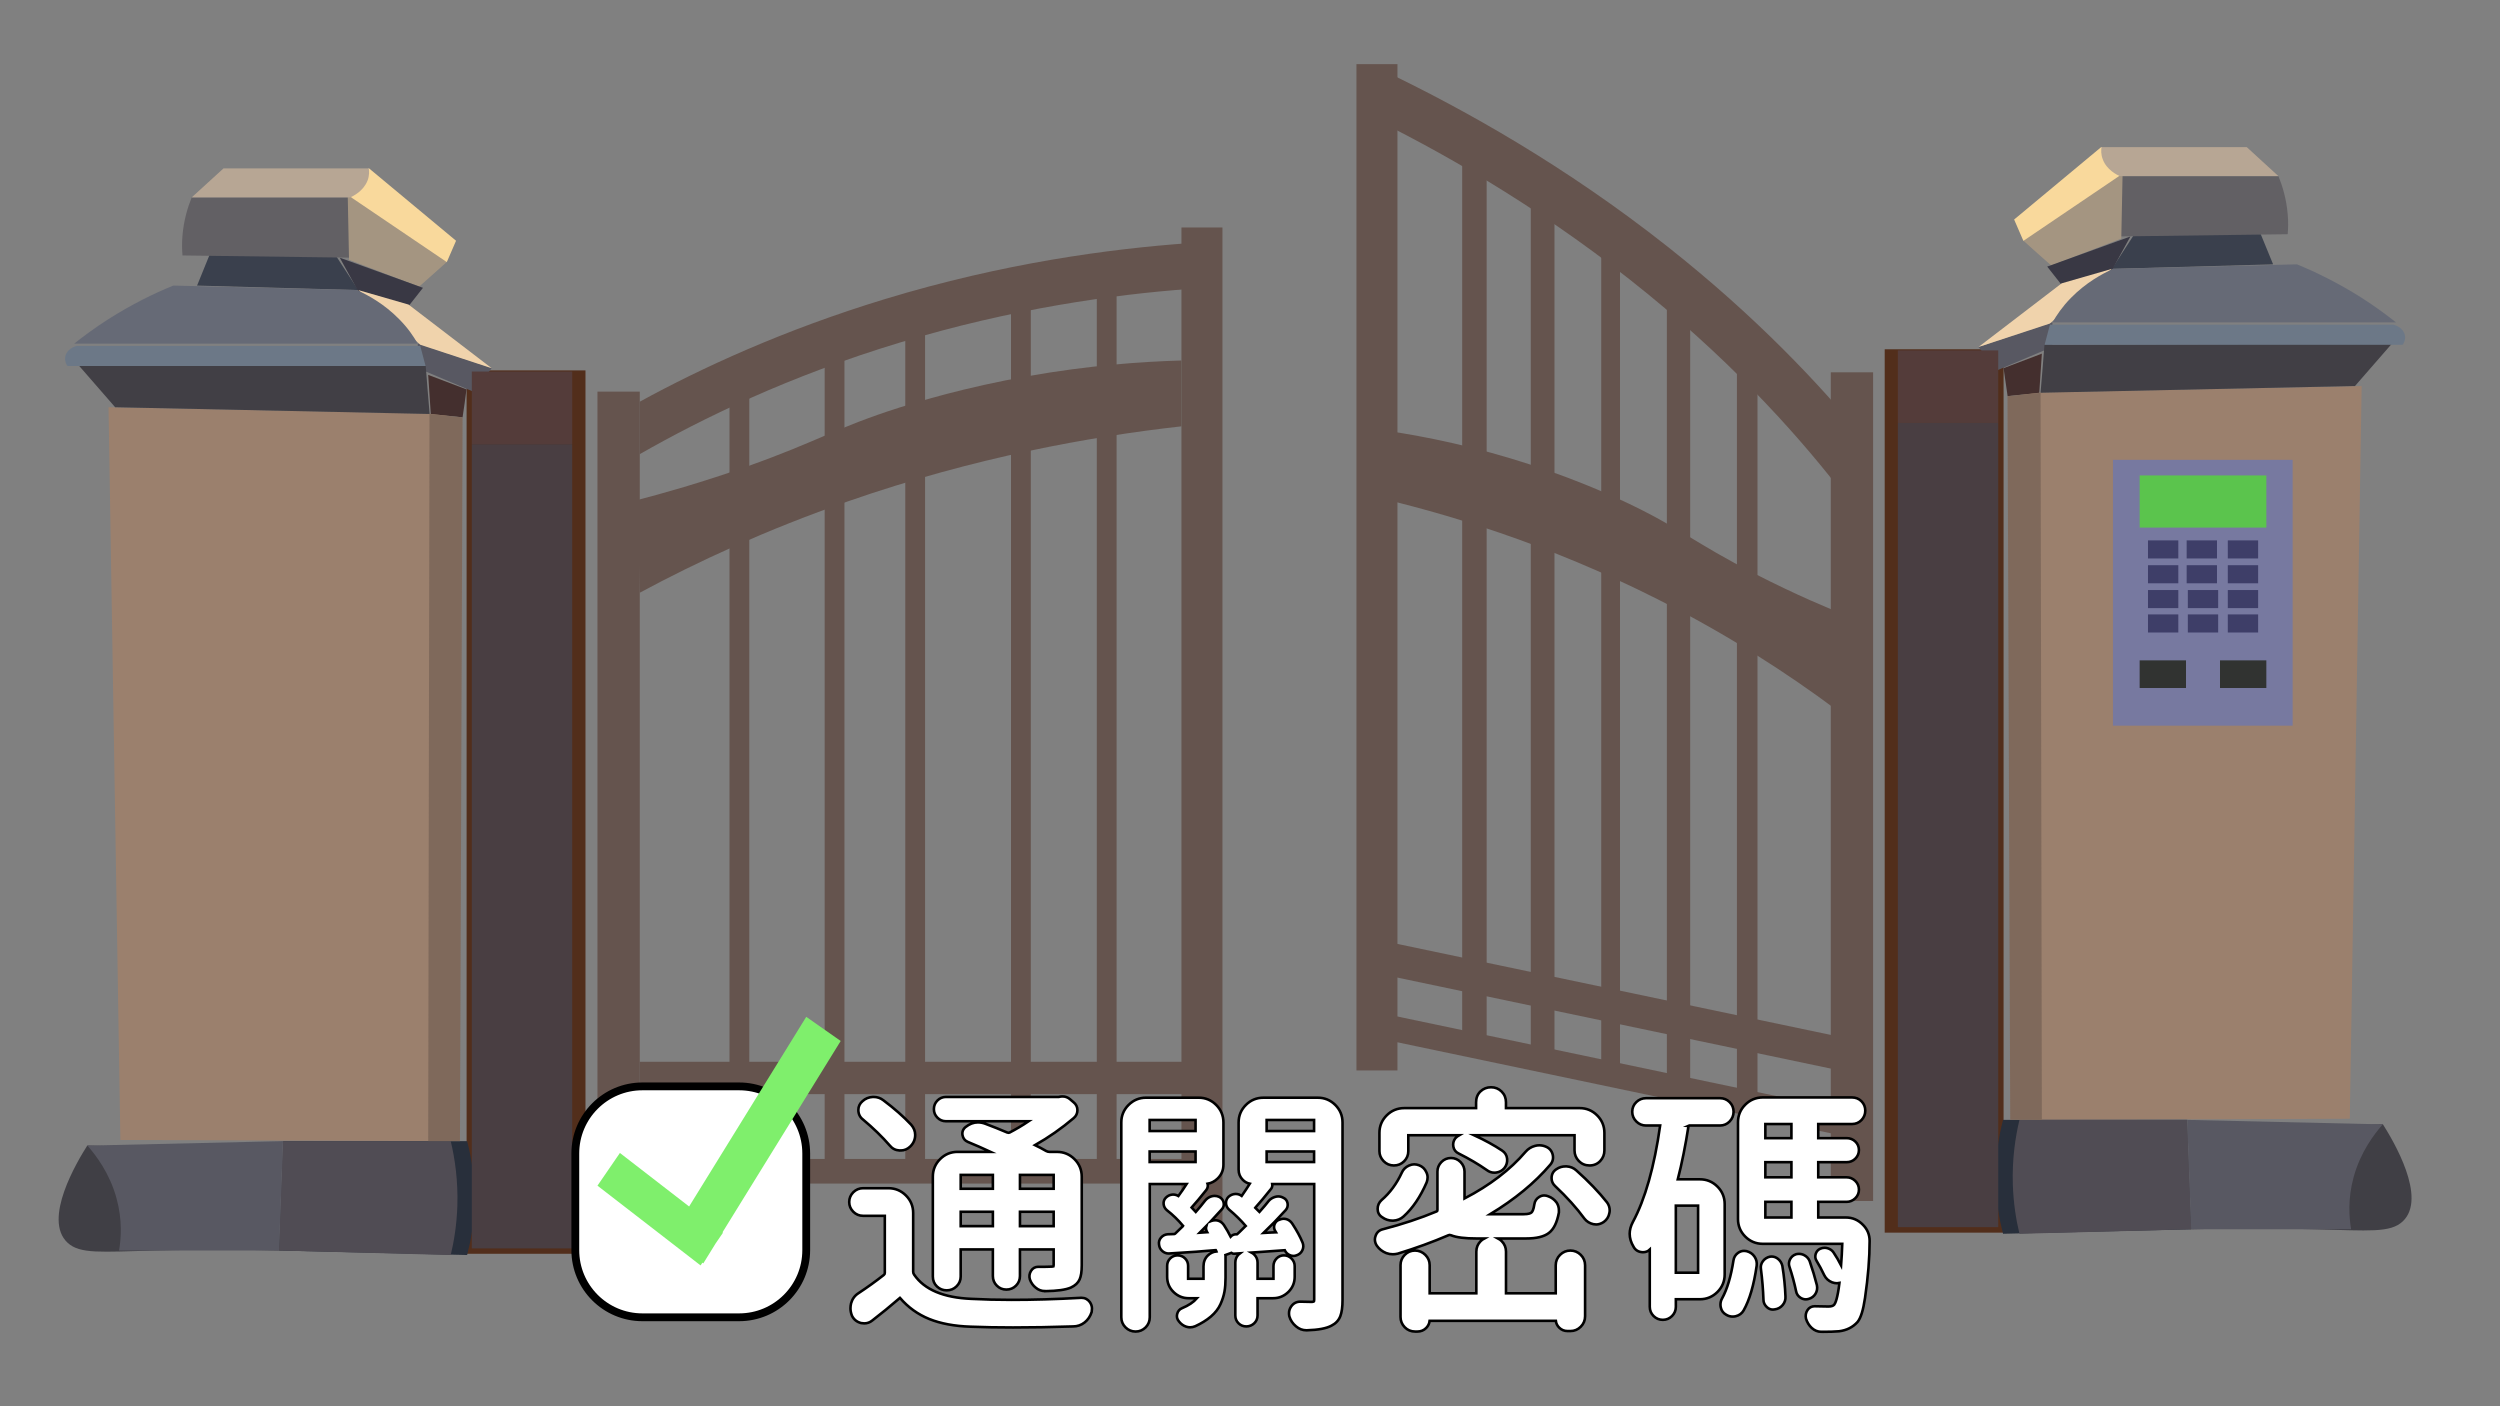 <?xml version="1.0" encoding="utf-8"?>
<!-- Generator: Adobe Illustrator 23.0.5, SVG Export Plug-In . SVG Version: 6.00 Build 0)  -->
<svg version="1.1" id="圖層_1" xmlns="http://www.w3.org/2000/svg" xmlns:xlink="http://www.w3.org/1999/xlink" x="0px" y="0px"
	 viewBox="0 0 1920 1080" style="enable-background:new 0 0 1920 1080;" xml:space="preserve">
<rect x="0" y="0" width="1920" height="1080" fill="#808080" stroke="none"/>
<style type="text/css">
	.st0{fill:#403F45;}
	.st1{fill:#522E1B;}
	.st2{fill:#585862;}
	.st3{fill:#9B806D;}
	.st4{fill:#282F3B;}
	.st5{fill:#504C54;}
	.st6{fill:#413F45;}
	.st7{fill:#442F2E;}
	.st8{fill:#6C7887;}
	.st9{fill:#3A404D;}
	.st10{fill:#626064;}
	.st11{fill:#A49581;}
	.st12{fill:#F9D99C;}
	.st13{fill:#B7A694;}
	.st14{fill:#393844;}
	.st15{fill:#F0D3AC;}
	.st16{fill:#666A76;}
	.st17{fill:#7F695B;}
	.st18{fill:#543C3A;}
	.st19{fill:#493E42;}
	.st20{fill:#65544E;}
	.st21{fill:#7779A0;}
	.st22{fill:#3E3E68;}
	.st23{fill:#5BC44D;}
	.st24{fill:#313331;}
	.st25{fill:#FFFFFF;}
	.st26{fill:none;stroke:#000000;stroke-width:2;stroke-miterlimit:10;}
	.st27{fill:#FFFFFF;stroke:#000000;stroke-width:6;stroke-miterlimit:10;}
	.st28{fill:#7FEF6C;}
</style>
<g>
	<g>
		<path class="st0" d="M214.25,960.41c-22.2-0.6-55.1-1.04-95.4,0c-41.3,1.04-57.5,2.85-67-6.04c-19.2-17.95,7.4-62.3,15.2-74.63
			c49.1,1.47,98.1,2.85,147.1,4.31v76.36H214.25z"/>
		<rect x="358.35" y="284.46" class="st1" width="91.3" height="678.44"/>
		<path class="st2" d="M363.45,300.77c-14.2-6.04-28.4-11.99-42.6-18.03v-18.9c18.9,6.3,37.9,12.6,56.8,18.9
			C372.85,288.78,368.15,294.82,363.45,300.77z"/>
		<path class="st3" d="M336.05,876.37c-81.2-0.26-162.4-0.6-243.6-0.86c-3-187.58-6.1-375.16-9.1-562.74
			c86.6,1.73,173.2,3.45,259.8,5.18C340.75,504.14,338.45,690.25,336.05,876.37z"/>
		<path class="st4" d="M358.75,963.86c-48.2-1.12-96.4-2.33-144.5-3.45c1.1-28.04,2.2-56.08,3.3-84.04h141.2
			c3.5,13.29,6.3,30.2,5.6,49.79C363.85,940.47,361.55,953.16,358.75,963.86z"/>
		<path class="st5" d="M346.15,963.86c-44-1.12-88-2.33-131.9-3.45c1-28.04,2-56.08,3-84.04h128.9c3.2,13.29,5.7,30.2,5.1,49.79
			C350.75,940.47,348.75,953.16,346.15,963.86z"/>
		<path class="st6" d="M329.95,317.94c-80.5-1.73-161-3.45-241.5-5.18c-9.5-10.87-18.9-21.74-28.4-32.61
			c89,0.26,177.9,0.6,266.9,0.86C327.85,293.35,328.95,305.69,329.95,317.94z"/>
		<path class="st7" d="M355.25,320.53c-8.1-0.86-16.2-1.73-24.4-2.59c-0.7-10.01-1.4-20.02-2-30.03c9.8,3.71,19.6,7.42,29.4,11.13
			C357.35,306.21,356.35,313.37,355.25,320.53z"/>
		<path class="st8" d="M326.85,281.1c-91.7,0-183.3,0-275,0c-0.3-0.43-3.4-4.66-1-9.4c2.2-4.57,7.5-5.87,8.1-6.04
			c87.9,0,175.9,0,263.8,0C324.15,270.83,325.55,275.92,326.85,281.1z"/>
		<path class="st9" d="M275.15,222.77c-41.3-1.12-82.5-2.24-123.8-3.45c3.4-8.28,6.8-16.57,10.1-24.85c32.1,0.6,64.3,1.12,96.4,1.73
			C263.65,205,269.35,213.88,275.15,222.77z"/>
		<path class="st10" d="M271.05,197.92c-43.6-0.6-87.3-1.12-130.9-1.73c-0.4-4.66-0.5-9.84,0-15.44c1-11.65,4-21.57,7.1-29.16
			c40.6,0,81.2,0,121.8,0C269.75,167.03,270.35,182.48,271.05,197.92z"/>
		<path class="st11" d="M321.85,220.18c-17.9-6.82-35.9-13.72-53.8-20.62c-0.3-16.57-0.7-33.13-1-49.79
			c24.7,14.58,49.4,29.16,74.1,43.75c0.7,2.59,1.4,5.18,2,7.68C336.05,207.59,328.95,213.88,321.85,220.18z"/>
		<path class="st12" d="M343.15,201.29c-25.4-17.17-50.7-34.34-76.1-51.51c5.4-6.82,10.8-13.72,16.2-20.62
			c22.3,18.55,44.6,37.19,67,55.74C347.85,190.42,345.45,195.85,343.15,201.29z"/>
		<path class="st13" d="M269.05,151.59c-40.6,0-81.2,0-121.8,0c8.1-7.42,16.2-14.84,24.4-22.26c37.2,0,74.4,0,111.6,0
			c0.3,2.16,0.5,5.61-1,9.4C279.05,146.84,271.15,150.64,269.05,151.59z"/>
		<path class="st14" d="M314.05,234.76c-13-3.71-26-7.42-39-11.13c-4.7-8.54-9.4-17.17-14.1-25.71c21.3,7.68,42.6,15.44,63.9,23.12
			C321.25,225.62,317.65,230.19,314.05,234.76z"/>
		<path class="st15" d="M377.65,282.82c-18.3-6.04-36.5-11.99-54.8-18.03c-15.9-13.98-31.8-28.04-47.7-42.02
			c12.9,3.71,25.7,7.42,38.6,11.13C335.05,250.21,356.35,266.52,377.65,282.82z"/>
		<path class="st16" d="M320.75,263.93c-87.9,0-175.9,0-263.8,0c7.7-6.13,16.4-12.51,26.4-18.9c17.7-11.22,34.7-19.59,49.7-25.71
			c47,1.12,94,2.24,141,3.45c8.5,3.8,21.1,10.7,32.5,22.35C313.25,251.85,317.75,258.49,320.75,263.93z"/>
		<path class="st17" d="M353.25,876.37c-8.1,0-16.2,0-24.4,0c0.3-186.11,0.7-372.31,1-558.42c8.5,0.86,16.9,1.73,25.4,2.59
			C354.65,505.78,353.95,691.12,353.25,876.37z"/>
		<rect x="362.35" y="285.33" class="st18" width="77.1" height="55.74"/>
		<rect x="362.35" y="341.15" class="st19" width="77.1" height="617.61"/>
		<path class="st2" d="M214.25,960.41H91.45c1.5-8.89,2.7-23.3-2-40.29c-5.3-19.15-15.7-32.79-22.3-40.29
			c50.1-1.12,100.1-2.33,150.2-3.45C216.25,904.41,215.25,932.45,214.25,960.41z"/>
	</g>
	<g>
		<path class="st0" d="M1682.85,944.1c22.2-0.6,55.1-1.04,95.4,0c41.3,1.04,57.5,2.85,67-6.04c19.2-17.95-7.4-62.3-15.2-74.63
			c-49.1,1.47-98.1,2.85-147.1,4.31v76.36H1682.85z"/>
		<rect x="1447.45" y="268.24" class="st1" width="91.3" height="678.44"/>
		<path class="st2" d="M1533.65,284.46c14.2-6.04,28.4-11.99,42.6-18.03v-18.9c-18.9,6.3-37.9,12.6-56.8,18.9
			C1524.25,272.47,1528.95,278.51,1533.65,284.46z"/>
		<path class="st3" d="M1561.05,860.06c81.2-0.26,162.4-0.6,243.6-0.86c3-187.58,6.1-375.16,9.1-562.74
			c-86.6,1.73-173.2,3.45-259.8,5.18C1556.35,487.83,1558.75,673.95,1561.05,860.06z"/>
		<path class="st4" d="M1538.35,947.55c48.2-1.12,96.3-2.33,144.5-3.45c-1.1-28.04-2.2-56.08-3.3-84.04h-141.2
			c-3.5,13.29-6.3,30.2-5.6,49.79C1533.25,924.17,1535.55,936.85,1538.35,947.55z"/>
		<path class="st5" d="M1550.95,947.55c44-1.12,87.9-2.33,131.9-3.45c-1-28.04-2-56.08-3-84.04h-128.9
			c-3.2,13.29-5.7,30.2-5.1,49.79C1546.35,924.17,1548.35,936.85,1550.95,947.55z"/>
		<path class="st6" d="M1567.15,301.63c80.5-1.73,161-3.45,241.5-5.18c9.5-10.87,18.9-21.74,28.4-32.61
			c-89,0.26-177.9,0.6-266.9,0.86C1569.25,277.04,1568.15,289.38,1567.15,301.63z"/>
		<path class="st7" d="M1541.85,304.22c8.1-0.86,16.2-1.73,24.3-2.59c0.7-10.01,1.3-20.02,2-30.03c-9.8,3.71-19.6,7.42-29.4,11.13
			C1539.75,289.99,1540.75,297.06,1541.85,304.22z"/>
		<path class="st8" d="M1570.25,264.79c91.7,0,183.3,0,275,0c0.3-0.43,3.4-4.66,1-9.4c-2.2-4.57-7.5-5.87-8.1-6.04
			c-87.9,0-175.9,0-263.8,0C1572.95,254.52,1571.55,259.61,1570.25,264.79z"/>
		<path class="st9" d="M1621.95,206.46c41.3-1.12,82.5-2.24,123.8-3.45c-3.4-8.28-6.8-16.57-10.2-24.85
			c-32.1,0.6-64.3,1.12-96.4,1.73C1633.45,188.69,1627.75,197.58,1621.95,206.46z"/>
		<path class="st10" d="M1626.05,181.61c43.6-0.6,87.3-1.12,130.9-1.73c0.4-4.66,0.5-9.84,0-15.44c-1-11.65-4-21.57-7.1-29.16
			c-40.6,0-81.2,0-121.8,0C1627.35,150.73,1626.75,166.17,1626.05,181.61z"/>
		<path class="st11" d="M1575.35,203.88c17.9-6.82,35.8-13.72,53.8-20.62c0.3-16.57,0.7-33.13,1-49.79
			c-24.7,14.58-49.4,29.16-74.1,43.75c-0.7,2.59-1.3,5.18-2,7.68C1561.05,191.28,1568.15,197.58,1575.35,203.88z"/>
		<path class="st12" d="M1553.95,184.98c25.4-17.17,50.7-34.34,76.1-51.51c-5.4-6.82-10.8-13.72-16.2-20.62
			c-22.3,18.55-44.7,37.19-67,55.74C1549.25,174.11,1551.65,179.54,1553.95,184.98z"/>
		<path class="st13" d="M1628.05,135.28c40.6,0,81.2,0,121.8,0c-8.1-7.42-16.2-14.84-24.3-22.26c-37.2,0-74.4,0-111.6,0
			c-0.3,2.16-0.5,5.61,1,9.4C1617.95,130.53,1625.95,134.33,1628.05,135.28z"/>
		<path class="st14" d="M1583.05,218.46c13-3.71,26-7.42,39-11.13c4.7-8.54,9.4-17.17,14.1-25.71c-21.3,7.68-42.6,15.44-63.9,23.12
			C1575.85,209.31,1579.45,213.88,1583.05,218.46z"/>
		<path class="st15" d="M1519.45,266.52c18.3-6.04,36.5-11.99,54.8-18.03c15.9-13.98,31.8-28.04,47.7-42.02
			c-12.8,3.71-25.7,7.42-38.6,11.13C1562.15,233.9,1540.75,250.21,1519.45,266.52z"/>
		<path class="st16" d="M1576.35,247.62c87.9,0,175.9,0,263.8,0c-7.7-6.13-16.4-12.51-26.4-18.9c-17.7-11.22-34.7-19.59-49.7-25.71
			c-47,1.12-94,2.24-141.1,3.45c-8.5,3.8-21.1,10.7-32.5,22.35C1583.85,235.54,1579.35,242.19,1576.35,247.62z"/>
		<path class="st17" d="M1543.85,860.06c8.1,0,16.2,0,24.3,0c-0.3-186.11-0.7-372.31-1-558.42c-8.5,0.86-16.9,1.73-25.4,2.59
			C1542.45,489.56,1543.15,674.81,1543.85,860.06z"/>
		<rect x="1457.55" y="269.11" class="st18" width="77.1" height="55.74"/>
		<rect x="1457.55" y="324.84" class="st19" width="77.1" height="617.61"/>
		<path class="st2" d="M1682.85,944.1h122.8c-1.5-8.89-2.7-23.3,2-40.29c5.3-19.15,15.7-32.79,22.3-40.29
			c-50.1-1.12-100.1-2.33-150.2-3.45C1680.85,888.1,1681.85,916.14,1682.85,944.1z"/>
	</g>
	<g>
		<rect x="458.85" y="300.77" class="st20" width="32.5" height="636.42"/>
		<path class="st20" d="M913.35,221.91c-58.3,4.31-135.7,15.01-222.2,41.16c-85.1,25.71-151.9,58.33-199.9,85.77
			c0-13.46,0-26.83,0-40.29c47.3-25.88,110.4-55.13,188.7-78.95c90.6-27.52,171.9-38.48,233.4-42.88
			C913.35,198.44,913.35,210.17,913.35,221.91z"/>
		<rect x="907.35" y="174.71" class="st20" width="31.5" height="772.84"/>
		<rect x="491.25" y="815.45" class="st20" width="422.1" height="24.85"/>
		<rect x="491.25" y="890.08" class="st20" width="422.1" height="18.9"/>
		<path class="st20" d="M907.35,327.43c-69.5,7.77-158.4,23.64-255.7,57.46c-63.1,21.92-116.6,46.77-160.3,70.32
			c-0.7-23.73-1.4-47.46-2-71.18c19.1-4.92,48.8-13.2,84.2-25.71c55.7-19.76,67.8-29.6,117.7-45.47c13.4-4.23,49.7-15.36,98.4-23.99
			c46.4-8.2,86.8-11.13,117.7-11.99C907.35,293.7,907.35,310.52,907.35,327.43z"/>
		<rect x="842.35" y="222.77" class="st20" width="15.2" height="676.8"/>
		<rect x="776.45" y="222.77" class="st20" width="15.2" height="676.8"/>
		<rect x="695.25" y="226.22" class="st20" width="15.2" height="676.8"/>
		<rect x="633.35" y="265.65" class="st20" width="15.2" height="637.29"/>
		<rect x="560.25" y="287.92" class="st20" width="15.2" height="619.34"/>
	</g>
	<rect x="1406.05" y="285.93" class="st20" width="32.5" height="636.42"/>
	<path class="st20" d="M1046.45,86.88c57.3,27.78,130.7,69.03,205.5,128.04c73.5,57.98,124.9,114.67,159.7,159.11
		c6.9-12.08,13.9-24.25,20.8-36.33c-34.9-42.71-84.2-94.91-151.8-148.32c-78.3-61.86-155.5-105.01-216-134.08
		C1058.55,65.74,1052.55,76.35,1046.45,86.88z"/>
	<rect x="1041.75" y="49.26" class="st20" width="31.5" height="772.84"/>
	<polygon class="st20" points="1058.55,747.72 1419.75,823.56 1427.05,799.23 1065.85,723.39 	"/>
	<polygon class="st20" points="1046.65,794.91 1428.05,874.98 1433.65,856.35 1052.25,776.28 	"/>
	<path class="st20" d="M1047.05,379.63c62.6,14.06,141.7,38.05,226,80.59c54.7,27.61,100.1,57.21,136.8,84.56
		c4-23.47,8-47.02,12-70.49c-16.8-6.64-42.8-17.6-73.5-33.31c-48.2-24.68-57.9-35.63-101.3-56c-11.7-5.44-43.3-19.85-86.7-32.87
		c-41.3-12.42-77.9-19.07-106.1-22.78C1051.85,346.16,1049.45,362.9,1047.05,379.63z"/>
	<rect x="1122.95" y="112.93" class="st20" width="18.8" height="685.35"/>
	<rect x="1175.65" y="142.7" class="st20" width="18.2" height="672.06"/>
	<rect x="1229.75" y="174.63" class="st20" width="14.4" height="648.07"/>
	<rect x="1280.15" y="207.59" class="st20" width="17.9" height="626.5"/>
	<rect x="1333.95" y="255.04" class="st20" width="15.8" height="594.58"/>
	<rect x="1622.75" y="353.15" class="st21" width="138" height="204.15"/>
	<g>
		<rect x="1649.65" y="415.01" class="st22" width="23.3" height="13.89"/>
		<rect x="1679.35" y="415.01" class="st22" width="23.3" height="13.89"/>
		<rect x="1710.95" y="415.01" class="st22" width="23.3" height="13.89"/>
		<rect x="1710.95" y="434.08" class="st22" width="23.3" height="13.89"/>
		<rect x="1679.35" y="434.08" class="st22" width="23.3" height="13.89"/>
		<rect x="1649.65" y="434.08" class="st22" width="23.3" height="13.89"/>
		<rect x="1649.65" y="453.15" class="st22" width="23.3" height="13.89"/>
		<rect x="1680.25" y="453.15" class="st22" width="23.3" height="13.89"/>
		<rect x="1710.95" y="453.15" class="st22" width="23.3" height="13.89"/>
		<rect x="1710.95" y="471.87" class="st22" width="23.3" height="13.89"/>
		<rect x="1680.25" y="471.87" class="st22" width="23.3" height="13.89"/>
		<rect x="1649.65" y="471.87" class="st22" width="23.3" height="13.89"/>
	</g>
	<rect x="1643.25" y="365.14" class="st23" width="97.3" height="40.04"/>
	<rect x="1643.25" y="507.16" class="st24" width="35.6" height="21.23"/>
	<rect x="1704.95" y="507.16" class="st24" width="35.6" height="21.23"/>
</g>
<g>
	<g>
		<g>
			<path class="st25" d="M778,1019.5c-11.56,0-22.5-0.2-32.5-0.59c-12.4-0.4-23.11-2.38-31.82-5.91c-8.76-3.55-16.33-9-22.49-16.21
				l-0.01-0.01c-7.35,6.32-14.53,12.18-21.33,17.41c-1.75,1.43-3.82,2.17-6.1,2.17c-0.77,0-1.55-0.08-2.34-0.23l-0.1-0.02
				c-3.18-0.8-5.53-2.66-6.97-5.54l-0.04-0.09l-0.03-0.09c-0.74-1.91-1.11-3.79-1.11-5.6c0-1.19,0.15-2.46,0.44-3.76
				c0.94-3.44,2.87-6.07,5.77-7.89c6.78-4.48,13.31-9.18,19.36-13.94c0.58-0.44,0.8-0.88,0.8-1.55v-43.9h-16.75
				c-2.89,0-5.4-1.05-7.47-3.13c-2.07-2.07-3.12-4.58-3.12-7.47c0-2.88,1.05-5.39,3.12-7.47c2.07-2.07,4.59-3.13,7.47-3.13h19.53
				c5.22,0,9.73,1.87,13.43,5.57c3.69,3.69,5.57,8.21,5.57,13.43v45.12c0,0.87,0.25,1.62,0.77,2.31
				c7.84,11.45,22.56,17.66,43.8,18.54c9.68,0.52,20.09,0.78,30.97,0.78c16.33,0,34.24-0.52,53.21-1.56
				c0.18-0.01,0.36-0.02,0.54-0.02c2.65,0,4.88,1.17,6.47,3.39c1.04,1.56,1.55,3.18,1.55,4.88c0,0.75-0.07,1.56-0.22,2.47
				l-0.02,0.14l-0.04,0.14c-1.03,3.24-2.83,5.89-5.35,7.89c-2.57,2.04-5.55,3.07-8.86,3.07C807.61,1019.24,792.08,1019.5,778,1019.5
				z M802.61,991.57c-2.7,0-5.1-0.88-7.15-2.62c-2.06-1.61-3.59-3.76-4.5-6.33c-0.71-2.31-0.4-4.57,0.87-6.61
				c1.27-2.03,3.17-3.1,5.49-3.1c0.16,0,0.31,0,0.47,0.01h4.52c1.1,0,2.25-0.03,3.41-0.09c1.29-0.07,2.14-0.1,2.55-0.1
				c0.47,0,0.71-0.06,0.81-0.1c0.04-0.12,0.12-0.42,0.12-1.03v-12.06h-25.88V980c0,2.88-1.02,5.36-3.03,7.37s-4.49,3.03-7.37,3.03
				c-2.89,0-5.37-1.02-7.37-3.03c-2.01-2-3.03-4.48-3.03-7.37v-20.46h-24.71v20.85c0,2.88-1.05,5.4-3.13,7.47
				c-2.07,2.07-4.62,3.13-7.57,3.13c-2.94,0-5.47-1.01-7.54-3c-2.09-2.01-3.15-4.56-3.15-7.59v-76.76c0-5.21,1.87-9.73,5.57-13.43
				c3.69-3.69,8.21-5.57,13.43-5.57h25.36c-5.74-2.66-11.61-5.23-17.53-7.67c-2.2-0.91-3.59-2.68-4.04-5.1
				c-0.46-2.48,0.35-4.67,2.36-6.3c2.97-2.38,6.15-3.58,9.47-3.58c1.93,0,3.87,0.37,5.79,1.11c5.63,2.1,11.24,4.34,16.67,6.67
				c0.37,0.15,0.74,0.23,1.07,0.23c0.27,0,0.52-0.06,0.77-0.18c5-2.6,9.92-5.52,14.67-8.71h-63.58c-2.5,0-4.68-0.92-6.49-2.74
				c-1.81-1.81-2.73-4.02-2.73-6.59c0-2.56,0.92-4.78,2.73-6.59s4-2.73,6.49-2.73h86.83l0.21-0.1l0.27-0.05
				c0.79-0.16,1.57-0.23,2.34-0.23c2.02,0,3.88,0.67,5.54,2l2.74,2.35c2.02,1.54,3.09,3.66,3.09,6.15c0,2.47-1,4.59-2.88,6.14
				c-9.18,7.81-19.16,14.79-29.66,20.74c3.01,1.45,5.87,2.96,8.5,4.5c0.84,0.47,1.74,0.7,2.7,0.7h5.66c5.22,0,9.73,1.87,13.43,5.57
				c3.69,3.69,5.57,8.21,5.57,13.43v68.16c0,4.75-0.53,8.28-1.64,10.77c-1.18,2.67-3.45,4.78-6.76,6.29
				c-3.97,1.7-10.35,2.58-19.55,2.72h-0.01h-0.2V991.57z M809.21,941.67v-11.04h-25.88v11.04H809.21z M762.53,941.67v-11.04h-24.71
				v11.04H762.53z M809.21,912.96v-10.65h-25.88v10.65H809.21z M762.53,912.96v-10.65h-24.71v10.65H762.53z M690.79,883.56
				c-3.06-0.16-5.58-1.46-7.51-3.87c-5.7-6.58-12.58-13.26-20.38-19.79c-2.42-1.79-3.69-4.36-3.69-7.43c0-2.69,1.09-4.98,3.25-6.8
				c2.1-1.95,4.76-3.05,7.83-3.21h0.69c2.79,0,5.3,0.87,7.48,2.57c8.35,6.26,15.53,12.58,21.32,18.76c2.06,2.38,3.08,4.99,3.08,7.81
				c0,3.56-1.33,6.61-3.95,9.07c-2.08,1.92-4.44,2.89-7.03,2.89L690.79,883.56z"/>
			<path class="st26" d="M778,1019.5c-11.56,0-22.5-0.2-32.5-0.59c-12.4-0.4-23.11-2.38-31.82-5.91c-8.76-3.55-16.33-9-22.49-16.21
				l-0.01-0.01c-7.35,6.32-14.53,12.18-21.33,17.41c-1.75,1.43-3.82,2.17-6.1,2.17c-0.77,0-1.55-0.08-2.34-0.23l-0.1-0.02
				c-3.18-0.8-5.53-2.66-6.97-5.54l-0.04-0.09l-0.03-0.09c-0.74-1.91-1.11-3.79-1.11-5.6c0-1.19,0.15-2.46,0.44-3.76
				c0.94-3.44,2.87-6.07,5.77-7.89c6.78-4.48,13.31-9.18,19.36-13.94c0.58-0.44,0.8-0.88,0.8-1.55v-43.9h-16.75
				c-2.89,0-5.4-1.05-7.47-3.13c-2.07-2.07-3.12-4.58-3.12-7.47c0-2.88,1.05-5.39,3.12-7.47c2.07-2.07,4.59-3.13,7.47-3.13h19.53
				c5.22,0,9.73,1.87,13.43,5.57c3.69,3.69,5.57,8.21,5.57,13.43v45.12c0,0.87,0.25,1.62,0.77,2.31
				c7.84,11.45,22.56,17.66,43.8,18.54c9.68,0.52,20.09,0.78,30.97,0.78c16.33,0,34.24-0.52,53.21-1.56
				c0.18-0.01,0.36-0.02,0.54-0.02c2.65,0,4.88,1.17,6.47,3.39c1.04,1.56,1.55,3.18,1.55,4.88c0,0.75-0.07,1.56-0.22,2.47
				l-0.02,0.14l-0.04,0.14c-1.03,3.24-2.83,5.89-5.35,7.89c-2.57,2.04-5.55,3.07-8.86,3.07C807.61,1019.24,792.08,1019.5,778,1019.5
				z M802.61,991.57c-2.7,0-5.1-0.88-7.15-2.62c-2.06-1.61-3.59-3.76-4.5-6.33c-0.71-2.31-0.4-4.57,0.87-6.61
				c1.27-2.03,3.17-3.1,5.49-3.1c0.16,0,0.31,0,0.47,0.01h4.52c1.1,0,2.25-0.03,3.41-0.09c1.29-0.07,2.14-0.1,2.55-0.1
				c0.47,0,0.71-0.06,0.81-0.1c0.04-0.12,0.12-0.42,0.12-1.03v-12.06h-25.88V980c0,2.88-1.02,5.36-3.03,7.37s-4.49,3.03-7.37,3.03
				c-2.89,0-5.37-1.02-7.37-3.03c-2.01-2-3.03-4.48-3.03-7.37v-20.46h-24.71v20.85c0,2.88-1.05,5.4-3.13,7.47
				c-2.07,2.07-4.62,3.13-7.57,3.13c-2.94,0-5.47-1.01-7.54-3c-2.09-2.01-3.15-4.56-3.15-7.59v-76.76c0-5.21,1.87-9.73,5.57-13.43
				c3.69-3.69,8.21-5.57,13.43-5.57h25.36c-5.74-2.66-11.61-5.23-17.53-7.67c-2.2-0.91-3.59-2.68-4.04-5.1
				c-0.46-2.48,0.35-4.67,2.36-6.3c2.97-2.38,6.15-3.58,9.47-3.58c1.93,0,3.87,0.37,5.79,1.11c5.63,2.1,11.24,4.34,16.67,6.67
				c0.37,0.15,0.74,0.23,1.07,0.23c0.27,0,0.52-0.06,0.77-0.18c5-2.6,9.92-5.52,14.67-8.71h-63.58c-2.5,0-4.68-0.92-6.49-2.74
				c-1.81-1.81-2.73-4.02-2.73-6.59c0-2.56,0.92-4.78,2.73-6.59s4-2.73,6.49-2.73h86.83l0.21-0.1l0.27-0.05
				c0.79-0.16,1.57-0.23,2.34-0.23c2.02,0,3.88,0.67,5.54,2l2.74,2.35c2.02,1.54,3.09,3.66,3.09,6.15c0,2.47-1,4.59-2.88,6.14
				c-9.18,7.81-19.16,14.79-29.66,20.74c3.01,1.45,5.87,2.96,8.5,4.5c0.84,0.47,1.74,0.7,2.7,0.7h5.66c5.22,0,9.73,1.87,13.43,5.57
				c3.69,3.69,5.57,8.21,5.57,13.43v68.16c0,4.75-0.53,8.28-1.64,10.77c-1.18,2.67-3.45,4.78-6.76,6.29
				c-3.97,1.7-10.35,2.58-19.55,2.72h-0.01h-0.2V991.57z M809.21,941.67v-11.04h-25.88v11.04H809.21z M762.53,941.67v-11.04h-24.71
				v11.04H762.53z M809.21,912.96v-10.65h-25.88v10.65H809.21z M762.53,912.96v-10.65h-24.71v10.65H762.53z M690.79,883.56
				c-3.06-0.16-5.58-1.46-7.51-3.87c-5.7-6.58-12.58-13.26-20.38-19.79c-2.42-1.79-3.69-4.36-3.69-7.43c0-2.69,1.09-4.98,3.25-6.8
				c2.1-1.95,4.76-3.05,7.83-3.21h0.69c2.79,0,5.3,0.87,7.48,2.57c8.35,6.26,15.53,12.58,21.32,18.76c2.06,2.38,3.08,4.99,3.08,7.81
				c0,3.56-1.33,6.61-3.95,9.07c-2.08,1.92-4.44,2.89-7.03,2.89L690.79,883.56z"/>
		</g>
		<g>
			<path class="st25" d="M872.14,1022.63c-3.01,0-5.62-1.08-7.76-3.22s-3.22-4.75-3.22-7.76V862.03c0-5.21,1.87-9.73,5.57-13.43
				c3.69-3.69,8.21-5.57,13.43-5.57h40.43c5.22,0,9.73,1.87,13.43,5.57c3.69,3.69,5.57,8.21,5.57,13.43v32.42
				c0,4.19-1.48,7.76-4.41,10.61c-2.27,2.22-4.88,3.58-7.77,4.07c0.01,0.02,0.01,0.04,0.02,0.06c0.4,1.62,0.09,3.2-0.9,4.58
				l-0.06,0.08c-4.55,5.72-8.33,10.23-11.22,13.39c-0.04,0.05-0.07,0.09-0.1,0.13c0.01,0.01,0.02,0.02,0.04,0.04
				c1.34,1.35,2.39,2.44,3.18,3.34c2.72-3.11,5.11-5.99,7.1-8.61c1.33-1.66,2.98-2.77,4.93-3.34c0.83-0.24,1.65-0.36,2.46-0.36
				c1.17,0,2.32,0.25,3.42,0.75c1.93,0.97,3.1,2.5,3.48,4.47c0.38,2-0.13,3.79-1.48,5.16c-2.86,3.21-5.57,6.18-8.11,8.9
				c0.05-0.02,0.11-0.04,0.17-0.06c0.99-0.33,1.99-0.49,2.98-0.49c2.74,0,5.08,1.32,6.74,3.82c1.9,2.94,3.59,5.87,5.05,8.77
				c1.11-1.21,2.56-1.84,4.23-1.84h0.69c0.06-0.02,0.09-0.04,0.09-0.04c0.67-0.58,2.26-2.07,6.4-6.21c0,0,0.15-0.14,0.17-0.16
				c-3.54-4.16-7.83-8.37-12.74-12.53c-1.47-1.28-2.28-2.95-2.37-4.85c-0.09-1.92,0.55-3.62,1.85-4.92l0.09-0.08
				c1.52-1.35,3.25-2.07,5.14-2.16c0.13-0.01,0.25-0.01,0.37-0.01c1.67,0,3.21,0.5,4.59,1.5c2.55-3.68,4.63-6.81,6.2-9.36
				c-2.01-0.43-3.81-1.43-5.35-2.97c-2.14-2.14-3.22-4.75-3.22-7.76v-36.33c0-5.21,1.87-9.73,5.57-13.43
				c3.69-3.69,8.21-5.57,13.43-5.57h41.8c5.22,0,9.73,1.87,13.43,5.57c3.69,3.69,5.57,8.21,5.57,13.43v136.33
				c0,5.37-0.55,9.44-1.69,12.43c-1.22,3.2-3.52,5.67-6.83,7.33c-3.91,2.09-10.07,3.26-18.8,3.53h-0.45c-2.95,0-5.63-1.02-7.95-3.03
				c-2.48-2.04-4.21-4.6-5.1-7.58l-0.03-0.09l-0.02-0.09c-0.16-0.78-0.23-1.57-0.23-2.35c0-1.85,0.58-3.61,1.73-5.25
				c1.68-2.35,4.06-3.59,6.91-3.59c2.85,0.13,5.87,0.19,9.08,0.2c1.12-0.12,1.41-0.38,1.42-0.39l0,0c0,0,0.2-0.3,0.2-1.32v-88.83
				h-32.22c0.23,1.4-0.09,2.69-0.93,3.74c-4.56,5.73-8.59,10.56-11.99,14.34c-0.05,0.06-0.08,0.1-0.11,0.14
				c0.01,0.01,1.97,1.97,3.2,3.2c3.12-3.5,5.5-6.33,7.11-8.43l0.09-0.11c1.29-1.46,2.96-2.48,4.96-3.04
				c0.78-0.22,1.55-0.33,2.3-0.33c1.28,0,2.52,0.31,3.69,0.93c1.88,0.79,3.07,2.26,3.45,4.27c0.37,1.97-0.12,3.81-1.44,5.31
				c-5.84,6.41-11.54,12.28-17,17.53c1.19-0.07,2.51-0.15,3.95-0.23c2.22-0.13,4.11-0.21,5.62-0.26c-0.22-0.39-0.44-0.74-0.63-1.03
				c-0.72-1.15-1.35-2.97-0.39-5.37c0.78-1.75,2.07-2.87,3.77-3.31c1.11-0.46,2.08-0.68,2.97-0.68c2.89,0,5.3,1.41,6.97,4.06
				c3.28,5,5.91,9.84,7.77,14.36c0.74,2.03,0.65,3.96-0.24,5.82s-2.38,3.15-4.44,3.85c-0.8,0.31-1.61,0.47-2.43,0.47
				c-1.03,0-2.07-0.25-3.07-0.76c-1.63-0.81-2.82-2.03-3.55-3.63c-4.87,0.38-11.54,0.85-19.84,1.4c-2.05,0.13-3.95,0.26-5.72,0.38
				c0.76,0.4,1.47,0.93,2.12,1.58c1.69,1.69,2.54,3.74,2.54,6.1v12.45h12.21v-9.72c0-2.21,0.78-4.15,2.3-5.77
				c1.56-1.65,3.5-2.48,5.75-2.48c2.23,0,4.18,0.82,5.81,2.44c1.62,1.63,2.44,3.58,2.44,5.81v8.2c0,4.58-1.65,8.51-4.9,11.68
				c-3.24,3.16-7.12,4.77-11.55,4.77H965.8v13.23c0,2.38-0.87,4.41-2.57,6.04c-1.68,1.6-3.72,2.41-6.07,2.41
				c-2.36,0-4.38-0.82-6-2.44c-1.62-1.62-2.44-3.64-2.44-6v-40.63c0-2.34,0.81-4.38,2.41-6.06c0.36-0.38,0.75-0.72,1.15-1.02
				c-1.59,0.11-2.95,0.2-4.07,0.28c-0.19,0.03-0.37,0.04-0.54,0.04c-0.76,0-1.44-0.24-1.99-0.67l-4.53,1.65
				c0.04,0.23,0.06,0.46,0.06,0.71v16.8c0,4-0.27,7.56-0.81,10.6c-0.55,3.08-1.58,6.33-3.07,9.65c-1.55,3.45-4.02,6.64-7.36,9.49
				c-3.26,2.78-7.29,5.28-11.99,7.43c-1.33,0.57-2.65,0.85-3.96,0.85c-0.99,0-1.98-0.16-2.96-0.47c-2.19-0.7-4.08-2.06-5.62-4.05
				c-1.45-1.66-1.92-3.66-1.37-5.78c0.55-2.11,1.84-3.63,3.73-4.38c4.98-2.07,8.85-4.65,11.51-7.67h-6.48
				c-4.43,0-8.32-1.6-11.56-4.77c-3.25-3.17-4.9-7.1-4.9-11.68v-8.4c0-2.23,0.79-4.16,2.34-5.71c1.56-1.56,3.48-2.34,5.71-2.34
				s4.16,0.79,5.71,2.34c1.56,1.55,2.34,3.48,2.34,5.71v9.91h11.82v-9.52c0-3.42,1.13-6.23,3.35-8.37c1.84-1.78,4.04-2.82,6.54-3.11
				c-0.06-0.16-0.21-0.55-0.21-0.55l-0.02-0.08c-0.06-0.21-0.13-0.31-0.15-0.34l0,0c-0.01,0-0.06-0.01-0.13-0.01
				c-0.05,0-0.09,0-0.14,0.01c-8.13,0.79-20.04,1.64-35.43,2.54c-0.17,0.02-0.39,0.03-0.62,0.03c-1.71,0-3.28-0.59-4.68-1.76
				c-1.57-1.31-2.46-3.02-2.66-5.08c-0.34-1.99,0.2-3.85,1.56-5.39c1.32-1.5,2.98-2.35,4.93-2.52l0.11-0.01l5.13-0.19
				c0.31-0.07,0.56-0.19,0.76-0.4c1.94-1.81,3.87-3.68,5.81-5.61c0.09-0.1,0.14-0.18,0.17-0.24c-0.01-0.01-0.02-0.02-0.03-0.03
				c-3.56-4.32-7.73-8.36-12.41-12.03l-0.08-0.07c-1.43-1.25-2.25-2.81-2.43-4.63c-0.19-1.89,0.41-3.6,1.75-4.93
				c1.37-1.37,3-2.16,4.84-2.34c0.26-0.02,0.52-0.04,0.77-0.04c1.41,0,2.75,0.38,3.99,1.12c2.48-3.41,4.58-6.48,6.31-9.2h-28.3
				v102.3c0,3-1.04,5.6-3.1,7.73C877.76,1021.53,875.17,1022.63,872.14,1022.63z M926.44,941.63c-1.77,1.84-3.44,3.53-5.02,5.08
				l5.69-0.39l-0.07-0.12C926.2,944.7,925.99,943.13,926.44,941.63z M1009.21,892.45v-8.11h-36.43v8.11H1009.21z M918.19,892.45
				v-8.11h-35.26v8.11H918.19z M1009.21,868.63v-8.5h-36.43v8.5H1009.21z M918.19,868.63v-8.5h-35.26v8.5H918.19z"/>
			<path class="st26" d="M872.14,1022.63c-3.01,0-5.62-1.08-7.76-3.22s-3.22-4.75-3.22-7.76V862.03c0-5.21,1.87-9.73,5.57-13.43
				c3.69-3.69,8.21-5.57,13.43-5.57h40.43c5.22,0,9.73,1.87,13.43,5.57c3.69,3.69,5.57,8.21,5.57,13.43v32.42
				c0,4.19-1.48,7.76-4.41,10.61c-2.27,2.22-4.88,3.58-7.77,4.07c0.01,0.02,0.01,0.04,0.02,0.06c0.4,1.62,0.09,3.2-0.9,4.58
				l-0.06,0.08c-4.55,5.72-8.33,10.23-11.22,13.39c-0.04,0.05-0.07,0.09-0.1,0.13c0.01,0.01,0.02,0.02,0.04,0.04
				c1.34,1.35,2.39,2.44,3.18,3.34c2.72-3.11,5.11-5.99,7.1-8.61c1.33-1.66,2.98-2.77,4.93-3.34c0.83-0.24,1.65-0.36,2.46-0.36
				c1.17,0,2.32,0.25,3.42,0.75c1.93,0.97,3.1,2.5,3.48,4.47c0.38,2-0.13,3.79-1.48,5.16c-2.86,3.21-5.57,6.18-8.11,8.9
				c0.05-0.02,0.11-0.04,0.17-0.06c0.99-0.33,1.99-0.49,2.98-0.49c2.74,0,5.08,1.32,6.74,3.82c1.9,2.94,3.59,5.87,5.05,8.77
				c1.11-1.21,2.56-1.84,4.23-1.84h0.69c0.06-0.02,0.09-0.04,0.09-0.04c0.67-0.58,2.26-2.07,6.4-6.21c0,0,0.15-0.14,0.17-0.16
				c-3.54-4.16-7.83-8.37-12.74-12.53c-1.47-1.28-2.28-2.95-2.37-4.85c-0.09-1.92,0.55-3.62,1.85-4.92l0.09-0.08
				c1.52-1.35,3.25-2.07,5.14-2.16c0.13-0.01,0.25-0.01,0.37-0.01c1.67,0,3.21,0.5,4.59,1.5c2.55-3.68,4.63-6.81,6.2-9.36
				c-2.01-0.43-3.81-1.43-5.35-2.97c-2.14-2.14-3.22-4.75-3.22-7.76v-36.33c0-5.21,1.87-9.73,5.57-13.43
				c3.69-3.69,8.21-5.57,13.43-5.57h41.8c5.22,0,9.73,1.87,13.43,5.57c3.69,3.69,5.57,8.21,5.57,13.43v136.33
				c0,5.37-0.55,9.44-1.69,12.43c-1.22,3.2-3.52,5.67-6.83,7.33c-3.91,2.09-10.07,3.26-18.8,3.53h-0.45c-2.95,0-5.63-1.02-7.95-3.03
				c-2.48-2.04-4.21-4.6-5.1-7.58l-0.03-0.09l-0.02-0.09c-0.16-0.78-0.23-1.57-0.23-2.35c0-1.85,0.58-3.61,1.73-5.25
				c1.68-2.35,4.06-3.59,6.91-3.59c2.85,0.13,5.87,0.19,9.08,0.2c1.12-0.12,1.41-0.38,1.42-0.39l0,0c0,0,0.2-0.3,0.2-1.32v-88.83
				h-32.22c0.23,1.4-0.09,2.69-0.93,3.74c-4.56,5.73-8.59,10.56-11.99,14.34c-0.05,0.06-0.08,0.1-0.11,0.14
				c0.01,0.01,1.97,1.97,3.2,3.2c3.12-3.5,5.5-6.33,7.11-8.43l0.09-0.11c1.29-1.46,2.96-2.48,4.96-3.04
				c0.78-0.22,1.55-0.33,2.3-0.33c1.28,0,2.52,0.31,3.69,0.93c1.88,0.79,3.07,2.26,3.45,4.27c0.37,1.97-0.12,3.81-1.44,5.31
				c-5.84,6.41-11.54,12.28-17,17.53c1.19-0.07,2.51-0.15,3.95-0.23c2.22-0.13,4.11-0.21,5.62-0.26c-0.22-0.39-0.44-0.74-0.63-1.03
				c-0.72-1.15-1.35-2.97-0.39-5.37c0.78-1.75,2.07-2.87,3.77-3.31c1.11-0.46,2.08-0.68,2.97-0.68c2.89,0,5.3,1.41,6.97,4.06
				c3.28,5,5.91,9.84,7.77,14.36c0.74,2.03,0.65,3.96-0.24,5.82s-2.38,3.15-4.44,3.85c-0.8,0.31-1.61,0.47-2.43,0.47
				c-1.03,0-2.07-0.25-3.07-0.76c-1.63-0.81-2.82-2.03-3.55-3.63c-4.87,0.38-11.54,0.85-19.84,1.4c-2.05,0.13-3.95,0.26-5.72,0.38
				c0.76,0.4,1.47,0.93,2.12,1.58c1.69,1.69,2.54,3.74,2.54,6.1v12.45h12.21v-9.72c0-2.21,0.78-4.15,2.3-5.77
				c1.56-1.65,3.5-2.48,5.75-2.48c2.23,0,4.18,0.82,5.81,2.44c1.62,1.63,2.44,3.58,2.44,5.81v8.2c0,4.58-1.65,8.51-4.9,11.68
				c-3.24,3.16-7.12,4.77-11.55,4.77H965.8v13.23c0,2.38-0.87,4.41-2.57,6.04c-1.68,1.6-3.72,2.41-6.07,2.41
				c-2.36,0-4.38-0.82-6-2.44c-1.62-1.62-2.44-3.64-2.44-6v-40.63c0-2.34,0.81-4.38,2.41-6.06c0.36-0.38,0.75-0.72,1.15-1.02
				c-1.59,0.11-2.95,0.2-4.07,0.28c-0.19,0.03-0.37,0.04-0.54,0.04c-0.76,0-1.44-0.24-1.99-0.67l-4.53,1.65
				c0.04,0.23,0.06,0.46,0.06,0.71v16.8c0,4-0.27,7.56-0.81,10.6c-0.55,3.08-1.58,6.33-3.07,9.65c-1.55,3.45-4.02,6.64-7.36,9.49
				c-3.26,2.78-7.29,5.28-11.99,7.43c-1.33,0.57-2.65,0.85-3.96,0.85c-0.99,0-1.98-0.16-2.96-0.47c-2.19-0.7-4.08-2.06-5.62-4.05
				c-1.45-1.66-1.92-3.66-1.37-5.78c0.55-2.11,1.84-3.63,3.73-4.38c4.98-2.07,8.85-4.65,11.51-7.67h-6.48
				c-4.43,0-8.32-1.6-11.56-4.77c-3.25-3.17-4.9-7.1-4.9-11.68v-8.4c0-2.23,0.79-4.16,2.34-5.71c1.56-1.56,3.48-2.34,5.71-2.34
				s4.16,0.79,5.71,2.34c1.56,1.55,2.34,3.48,2.34,5.71v9.91h11.82v-9.52c0-3.42,1.13-6.23,3.35-8.37c1.84-1.78,4.04-2.82,6.54-3.11
				c-0.06-0.16-0.21-0.55-0.21-0.55l-0.02-0.08c-0.06-0.21-0.13-0.31-0.15-0.34l0,0c-0.01,0-0.06-0.01-0.13-0.01
				c-0.05,0-0.09,0-0.14,0.01c-8.13,0.79-20.04,1.64-35.43,2.54c-0.17,0.02-0.39,0.03-0.62,0.03c-1.71,0-3.28-0.59-4.68-1.76
				c-1.57-1.31-2.46-3.02-2.66-5.08c-0.34-1.99,0.2-3.85,1.56-5.39c1.32-1.5,2.98-2.35,4.93-2.52l0.11-0.01l5.13-0.19
				c0.31-0.07,0.56-0.19,0.76-0.4c1.94-1.81,3.87-3.68,5.81-5.61c0.09-0.1,0.14-0.18,0.17-0.24c-0.01-0.01-0.02-0.02-0.03-0.03
				c-3.56-4.32-7.73-8.36-12.41-12.03l-0.08-0.07c-1.43-1.25-2.25-2.81-2.43-4.63c-0.19-1.89,0.41-3.6,1.75-4.93
				c1.37-1.37,3-2.16,4.84-2.34c0.26-0.02,0.52-0.04,0.77-0.04c1.41,0,2.75,0.38,3.99,1.12c2.48-3.41,4.58-6.48,6.31-9.2h-28.3
				v102.3c0,3-1.04,5.6-3.1,7.73C877.76,1021.53,875.17,1022.63,872.14,1022.63z M926.44,941.63c-1.77,1.84-3.44,3.53-5.02,5.08
				l5.69-0.39l-0.07-0.12C926.2,944.7,925.99,943.13,926.44,941.63z M1009.21,892.45v-8.11h-36.43v8.11H1009.21z M918.19,892.45
				v-8.11h-35.26v8.11H918.19z M1009.21,868.63v-8.5h-36.43v8.5H1009.21z M918.19,868.63v-8.5h-35.26v8.5H918.19z"/>
		</g>
		<g>
			<path class="st25" d="M1086.79,1022.63c-3.16,0-5.84-1.13-7.98-3.35c-2.12-2.2-3.2-4.84-3.2-7.83v-39.84c0-3,1.08-5.63,3.2-7.83
				c2.14-2.22,4.8-3.35,7.89-3.35c3.07,0,5.75,1.12,7.96,3.32c2.21,2.21,3.32,4.85,3.32,7.86v21.63h35.84v-31.98
				c0-3.14,1.12-5.85,3.32-8.05c0.85-0.85,1.77-1.53,2.76-2.05h-5.83c-9.06,0-15.5-0.81-19.69-2.49c-0.41-0.16-0.78-0.25-1.11-0.25
				c-0.27,0-0.53,0.06-0.77,0.18l-0.1,0.05c-12.12,5.21-25.2,9.97-38.88,14.14l-0.07,0.02l-0.07,0.02c-1.3,0.29-2.56,0.44-3.76,0.44
				c-1.67,0-3.34-0.3-4.98-0.9c-3.01-1.2-5.42-3.08-7.2-5.61c-1.03-1.54-1.54-3.17-1.54-4.86c0-0.88,0.17-1.76,0.5-2.62
				c0.87-2.7,2.77-4.49,5.5-5.18c14.94-3.86,28.91-8.5,41.51-13.77c0.36-0.16,0.53-0.33,0.53-0.89v-29.69c0-2.74,1.01-5.18,3-7.25
				c2.01-2.09,4.5-3.15,7.4-3.15c2.89,0,5.38,1.06,7.4,3.15c1.99,2.08,3,4.51,3,7.25v20.67c19.45-10.13,35.22-22.18,46.87-35.84
				c1.96-2.26,4.4-3.79,7.26-4.54c1.05-0.3,2.16-0.46,3.25-0.46c1.84,0,3.63,0.39,5.32,1.15c2.62,1.15,4.37,3.25,5.03,6.05
				c0.66,2.82,0.04,5.45-1.79,7.61c-11.88,13.95-27.42,26.75-46.24,38.11h25.77c3.72,0,5.31-0.73,5.98-1.34
				c0.57-0.51,1.6-2.01,2.19-6.31c0.34-2.42,1.65-4.36,3.79-5.64c1.21-0.73,2.5-1.1,3.83-1.1c1.02,0,2.06,0.22,3.1,0.66
				c2.56,0.92,4.7,2.53,6.36,4.78l0.08,0.11c1.11,1.76,1.68,3.69,1.68,5.76v1.75l-0.03,0.18c-1.41,7.61-3.92,12.7-7.69,15.58
				c-3.71,2.84-9.45,4.22-17.52,4.22h-21.46c0.99,0.52,1.91,1.21,2.76,2.05c2.21,2.21,3.32,4.92,3.32,8.06v31.98h38.19V971.8
				c0-3.14,1.12-5.85,3.32-8.05s4.88-3.32,7.96-3.32c3.07,0,5.75,1.12,7.96,3.32c2.21,2.21,3.32,4.92,3.32,8.06v39.06
				c0,3.14-1.12,5.85-3.32,8.05c-2.21,2.21-4.85,3.32-7.86,3.32h-2.34c-2.49,0-4.65-0.89-6.39-2.64c-1.46-1.46-2.32-3.19-2.56-5.18
				h-96.92c-0.25,2.1-1.14,3.94-2.66,5.47c-1.82,1.82-4.07,2.74-6.69,2.74L1086.79,1022.63L1086.79,1022.63z M1225.85,940.4
				c-0.66,0-1.38-0.08-2.16-0.24c-2.83-0.63-5.12-2.05-6.84-4.24c-5.93-8.12-13.47-16.5-22.46-24.97c-1.83-1.66-2.78-3.74-2.78-6.14
				c0-3.02,1.33-5.42,3.84-6.95c2.01-1.38,4.35-2.08,6.95-2.08h0.69c2.94,0.16,5.46,1.19,7.5,3.07
				c9.53,8.49,17.49,16.79,23.66,24.65c1.33,1.84,1.99,3.87,1.99,6.12c0,0.65-0.08,1.31-0.24,1.97c-0.49,2.83-1.93,5.15-4.29,6.87
				C1229.77,939.76,1227.81,940.4,1225.85,940.4z M1069.6,937.47c-3.01,0-5.75-0.91-8.16-2.69c-2.23-1.41-3.41-3.6-3.41-6.34
				c0-2.65,1.01-4.92,2.99-6.75c6.44-5.55,11.65-12.62,15.55-21.05c1.1-2.51,2.95-4.37,5.5-5.48c1.42-0.63,2.78-0.95,4.03-0.95
				c1.21,0,2.46,0.24,3.73,0.71c2.6,0.98,4.49,2.78,5.62,5.37c0.62,1.24,0.95,2.59,0.95,3.93c0,1.28-0.24,2.57-0.71,3.83
				c-4.82,11.11-10.76,19.88-17.72,26.17c-2.15,2-4.88,3.1-8.08,3.25h-0.05H1069.6z M1147.67,900.62c-2.13,0-4.09-0.69-5.85-2.04
				c-6.33-4.43-13.61-8.71-21.55-12.69c-2.22-1.02-3.66-2.84-4.1-5.24c-0.43-2.31,0.05-4.44,1.42-6.32l0.07-0.09l0.08-0.08
				c0.87-0.95,1.83-1.72,2.87-2.31h-39.04v12.26c0,3.01-1.08,5.62-3.22,7.76s-4.78,3.22-7.86,3.22c-3.09,0-5.75-1.13-7.89-3.35
				c-2.12-2.2-3.2-4.77-3.2-7.64v-14.06c0-5.21,1.87-9.73,5.57-13.43s8.21-5.57,13.43-5.57h55.23v-4.45c0-3.42,1.13-6.24,3.35-8.37
				c2.2-2.12,4.93-3.2,8.13-3.2s5.94,1.12,8.15,3.32c2.21,2.21,3.32,4.98,3.32,8.25v4.45h56.59c5.21,0,9.73,1.87,13.43,5.57
				c3.7,3.7,5.57,8.21,5.57,13.43v13.48c0,3.12-1.07,5.84-3.17,8.1c-2.14,2.3-4.9,3.47-8.2,3.47c-3.29,0-6.07-1.16-8.28-3.44
				c-2.19-2.26-3.29-4.99-3.29-8.13v-11.68h-77.13c8.2,3.78,15.41,7.74,21.46,11.77c2.3,1.48,3.66,3.68,3.91,6.36
				c0.24,2.59-0.45,4.97-2.07,7.07c-1.68,2.02-3.83,3.18-6.42,3.5C1148.53,900.59,1148.09,900.62,1147.67,900.62z"/>
			<path class="st26" d="M1086.79,1022.63c-3.16,0-5.84-1.13-7.98-3.35c-2.12-2.2-3.2-4.84-3.2-7.83v-39.84c0-3,1.08-5.63,3.2-7.83
				c2.14-2.22,4.8-3.35,7.89-3.35c3.07,0,5.75,1.12,7.96,3.32c2.21,2.21,3.32,4.85,3.32,7.86v21.63h35.84v-31.98
				c0-3.14,1.12-5.85,3.32-8.05c0.85-0.85,1.77-1.53,2.76-2.05h-5.83c-9.06,0-15.5-0.81-19.69-2.49c-0.41-0.16-0.78-0.25-1.11-0.25
				c-0.27,0-0.53,0.06-0.77,0.18l-0.1,0.05c-12.12,5.21-25.2,9.97-38.88,14.14l-0.07,0.02l-0.07,0.02c-1.3,0.29-2.56,0.44-3.76,0.44
				c-1.67,0-3.34-0.3-4.98-0.9c-3.01-1.2-5.42-3.08-7.2-5.61c-1.03-1.54-1.54-3.17-1.54-4.86c0-0.88,0.17-1.76,0.5-2.62
				c0.87-2.7,2.77-4.49,5.5-5.18c14.94-3.86,28.91-8.5,41.51-13.77c0.36-0.16,0.53-0.33,0.53-0.89v-29.69c0-2.74,1.01-5.18,3-7.25
				c2.01-2.09,4.5-3.15,7.4-3.15c2.89,0,5.38,1.06,7.4,3.15c1.99,2.08,3,4.51,3,7.25v20.67c19.45-10.13,35.22-22.18,46.87-35.84
				c1.96-2.26,4.4-3.79,7.26-4.54c1.05-0.3,2.16-0.46,3.25-0.46c1.84,0,3.63,0.39,5.32,1.15c2.62,1.15,4.37,3.25,5.03,6.05
				c0.66,2.82,0.04,5.45-1.79,7.61c-11.88,13.95-27.42,26.75-46.24,38.11h25.77c3.72,0,5.31-0.73,5.98-1.34
				c0.57-0.51,1.6-2.01,2.19-6.31c0.34-2.42,1.65-4.36,3.79-5.64c1.21-0.73,2.5-1.1,3.83-1.1c1.02,0,2.06,0.22,3.1,0.66
				c2.56,0.92,4.7,2.53,6.36,4.78l0.08,0.11c1.11,1.76,1.68,3.69,1.68,5.76v1.75l-0.03,0.18c-1.41,7.61-3.92,12.7-7.69,15.58
				c-3.71,2.84-9.45,4.22-17.52,4.22h-21.46c0.99,0.52,1.91,1.21,2.76,2.05c2.21,2.21,3.32,4.92,3.32,8.06v31.98h38.19V971.8
				c0-3.14,1.12-5.85,3.32-8.05s4.88-3.32,7.96-3.32c3.07,0,5.75,1.12,7.96,3.32c2.21,2.21,3.32,4.92,3.32,8.06v39.06
				c0,3.14-1.12,5.85-3.32,8.05c-2.21,2.21-4.85,3.32-7.86,3.32h-2.34c-2.49,0-4.65-0.89-6.39-2.64c-1.46-1.46-2.32-3.19-2.56-5.18
				h-96.92c-0.25,2.1-1.14,3.94-2.66,5.47c-1.82,1.82-4.07,2.74-6.69,2.74L1086.79,1022.63L1086.79,1022.63z M1225.85,940.4
				c-0.66,0-1.38-0.08-2.16-0.24c-2.83-0.63-5.12-2.05-6.84-4.24c-5.93-8.12-13.47-16.5-22.46-24.97c-1.83-1.66-2.78-3.74-2.78-6.14
				c0-3.02,1.33-5.42,3.84-6.95c2.01-1.38,4.35-2.08,6.95-2.08h0.69c2.94,0.16,5.46,1.19,7.5,3.07
				c9.53,8.49,17.49,16.79,23.66,24.65c1.33,1.84,1.99,3.87,1.99,6.12c0,0.65-0.08,1.31-0.24,1.97c-0.49,2.83-1.93,5.15-4.29,6.87
				C1229.77,939.76,1227.81,940.4,1225.85,940.4z M1069.6,937.47c-3.01,0-5.75-0.91-8.16-2.69c-2.23-1.41-3.41-3.6-3.41-6.34
				c0-2.65,1.01-4.92,2.99-6.75c6.44-5.55,11.65-12.62,15.55-21.05c1.1-2.51,2.95-4.37,5.5-5.48c1.42-0.63,2.78-0.95,4.03-0.95
				c1.21,0,2.46,0.24,3.73,0.71c2.6,0.98,4.49,2.78,5.62,5.37c0.62,1.24,0.95,2.59,0.95,3.93c0,1.28-0.24,2.57-0.71,3.83
				c-4.82,11.11-10.76,19.88-17.72,26.17c-2.15,2-4.88,3.1-8.08,3.25h-0.05H1069.6z M1147.67,900.62c-2.13,0-4.09-0.69-5.85-2.04
				c-6.33-4.43-13.61-8.71-21.55-12.69c-2.22-1.02-3.66-2.84-4.1-5.24c-0.43-2.31,0.05-4.44,1.42-6.32l0.07-0.09l0.08-0.08
				c0.87-0.95,1.83-1.72,2.87-2.31h-39.04v12.26c0,3.01-1.08,5.62-3.22,7.76s-4.78,3.22-7.86,3.22c-3.09,0-5.75-1.13-7.89-3.35
				c-2.12-2.2-3.2-4.77-3.2-7.64v-14.06c0-5.21,1.87-9.73,5.57-13.43s8.21-5.57,13.43-5.57h55.23v-4.45c0-3.42,1.13-6.24,3.35-8.37
				c2.2-2.12,4.93-3.2,8.13-3.2s5.94,1.12,8.15,3.32c2.21,2.21,3.32,4.98,3.32,8.25v4.45h56.59c5.21,0,9.73,1.87,13.43,5.57
				c3.7,3.7,5.57,8.21,5.57,13.43v13.48c0,3.12-1.07,5.84-3.17,8.1c-2.14,2.3-4.9,3.47-8.2,3.47c-3.29,0-6.07-1.16-8.28-3.44
				c-2.19-2.26-3.29-4.99-3.29-8.13v-11.68h-77.13c8.2,3.78,15.41,7.74,21.46,11.77c2.3,1.48,3.66,3.68,3.91,6.36
				c0.24,2.59-0.45,4.97-2.07,7.07c-1.68,2.02-3.83,3.18-6.42,3.5C1148.53,900.59,1148.09,900.62,1147.67,900.62z"/>
		</g>
		<g>
			<path class="st25" d="M1398.71,1022.82c-2.72,0-5.18-1-7.32-2.97c-2.01-1.86-3.47-4.22-4.36-7.02l-0.03-0.09l-0.02-0.09
				c-0.5-2.36-0.11-4.54,1.16-6.49c1.27-1.94,3.21-2.97,5.61-2.97c0.19,0,0.39,0.01,0.59,0.02c4.05,0.13,7.29,0.19,9.83,0.19
				c2.22,0,3.74-0.48,4.51-1.41c0.89-1.12,2.57-4.81,4-16.66c-0.63,0.13-1.25,0.2-1.86,0.2c-1.28,0-2.57-0.24-3.83-0.71
				c-2.72-1.12-4.71-2.95-5.97-5.47c-1.81-3.87-3.81-7.62-5.98-11.18c-0.94-1.49-1.15-3.28-0.6-5.13c0.56-1.85,1.75-3.23,3.45-3.99
				c1.09-0.49,2.23-0.75,3.38-0.75c0.8,0,1.61,0.12,2.41,0.37c1.95,0.6,3.46,1.69,4.5,3.25c2.12,3.18,4.06,6.46,5.78,9.8
				c0.4-5.29,0.71-10.81,0.9-16.46h-61.08c-5.21,0-9.73-1.87-13.43-5.57c-3.7-3.7-5.57-8.21-5.57-13.43v-74.42
				c0-5.21,1.87-9.73,5.57-13.43s8.21-5.57,13.43-5.57h68.55c2.88,0,5.33,0.99,7.27,2.93c1.94,1.94,2.93,4.36,2.93,7.18
				c0,2.8-0.98,5.24-2.9,7.25c-1.94,2.03-4.4,3.06-7.3,3.06h-25.93v10.84h21.83c2.6,0,4.84,0.88,6.65,2.6
				c1.84,1.75,2.77,3.95,2.77,6.53c0,2.56-0.92,4.78-2.73,6.59c-1.81,1.81-4.06,2.73-6.69,2.73h-21.83v11.63h21.83
				c2.47,0,4.68,0.91,6.56,2.7c1.9,1.83,2.87,4.08,2.87,6.72c0,2.64-0.96,4.9-2.86,6.72c-1.87,1.79-4.08,2.7-6.56,2.7h-21.83v12.02
				h21.24c5.1,0,9.53,1.92,13.16,5.69c3.34,3.35,5.05,7.5,5.05,12.32c0,13.06-1.19,27.81-3.54,43.84c-1.37,9.3-3.23,15.3-5.7,18.35
				c-3.64,4.07-8.39,6.46-14.2,7.17c-3.25,0.27-7.25,0.41-11.96,0.41L1398.71,1022.82L1398.71,1022.82z M1375.81,935.03v-12.02
				h-20.02v12.02H1375.81z M1375.81,904.17v-11.63h-20.02v11.63H1375.81z M1375.81,874.09v-10.84h-20.02v10.84H1375.81z
				 M1277.03,1013.64c-2.75,0-5.13-0.99-7.08-2.93c-1.94-1.94-2.93-4.33-2.93-7.08v-43.92c-1.38,1.31-3.13,1.99-5.18,1.99
				c-0.18,0-0.36-0.01-0.55-0.02c-3.01-0.17-5.33-1.59-6.7-4.13c-1.99-3.28-3-6.64-3-9.98c0-2.92,0.8-5.93,2.38-8.94
				c9.45-17.5,16.53-42.46,21.03-74.22h-10.86c-2.89,0-5.4-1.05-7.47-3.13c-2.07-2.07-3.12-4.58-3.12-7.47c0-2.9,1.06-5.38,3.15-7.4
				c2.07-1.99,4.57-3,7.44-3h56.84c2.88,0,5.36,1.02,7.37,3.03s3.03,4.49,3.03,7.37c0,2.87-1.01,5.37-3,7.44
				c-2.01,2.09-4.5,3.15-7.4,3.15h-23.83c-0.22,0-0.3,0.04-0.3,0.04l0,0c0.01,0-0.04,0.1-0.08,0.31
				c-2.28,14.82-5.05,28.63-8.23,40.97h17.01c5.21,0,9.73,1.87,13.43,5.57c3.7,3.7,5.57,8.21,5.57,13.43v54.1
				c0,5.21-1.87,9.73-5.57,13.43s-8.21,5.57-13.43,5.57h-18.5v5.81c0,2.75-0.99,5.13-2.93,7.08
				C1282.16,1012.66,1279.78,1013.64,1277.03,1013.64z M1304.13,977.42v-51.47h-17.09v51.47L1304.13,977.42L1304.13,977.42z
				 M1330.66,1011.15c-1.78,0-3.47-0.5-5.04-1.49c-2.16-1.19-3.57-3.13-4.07-5.63c-0.15-0.58-0.23-1.33-0.23-2.15
				c0-1.64,0.41-3.22,1.23-4.68c3.9-7.05,6.85-16.88,8.75-29.21c0.33-2.34,1.49-4.26,3.42-5.7c1.45-1.08,3.06-1.62,4.78-1.62
				c0.59,0,1.2,0.07,1.81,0.2c2.63,0.66,4.66,2.04,6.11,4.14c1.46,2.1,2.03,4.48,1.71,7.05c-2.11,14.79-5.48,26.33-10.01,34.33
				c-1.33,2.32-3.36,3.82-6.05,4.47C1332.25,1011.05,1331.44,1011.15,1330.66,1011.15z M1361.58,1005.77
				c-1.74,0-3.32-0.66-4.68-1.96c-1.71-1.62-2.57-3.52-2.57-5.65c-0.26-7.54-0.91-15.49-1.94-23.58c-0.34-2.19,0.18-4.24,1.57-6.06
				c1.33-1.74,3.09-2.88,5.24-3.37l0.15-0.03c0.42-0.06,0.84-0.1,1.25-0.1c1.79,0,3.43,0.6,4.9,1.79c1.72,1.39,2.84,3.18,3.33,5.3
				l0.03,0.13c1.31,7.99,2.1,15.9,2.37,23.5c0.16,2.41-0.55,4.63-2.12,6.52c-1.55,1.87-3.55,2.99-5.97,3.33
				C1362.6,1005.72,1362.08,1005.77,1361.58,1005.77z M1386.86,997.91c-1.35,0-2.67-0.39-3.94-1.16c-1.97-1.2-3.2-3.01-3.56-5.25
				c-1.28-6.12-2.96-12.33-5.01-18.48c-0.7-1.91-0.57-3.88,0.4-5.82c0.96-1.91,2.49-3.24,4.57-3.93l0.09-0.03l0.09-0.02
				c0.71-0.16,1.42-0.25,2.11-0.25c1.41,0,2.77,0.34,4.05,1.01c1.91,1,3.31,2.52,4.14,4.52l0.04,0.12
				c2.22,6.39,4.07,12.56,5.52,18.33c0.51,2.38,0.17,4.57-0.99,6.57c-1.18,2.02-2.96,3.38-5.28,4.04
				C1388.41,997.78,1387.63,997.91,1386.86,997.91z"/>
			<path class="st26" d="M1398.71,1022.82c-2.72,0-5.18-1-7.32-2.97c-2.01-1.86-3.47-4.22-4.36-7.02l-0.03-0.09l-0.02-0.09
				c-0.5-2.36-0.11-4.54,1.16-6.49c1.27-1.94,3.21-2.97,5.61-2.97c0.19,0,0.39,0.01,0.59,0.02c4.05,0.13,7.29,0.19,9.83,0.19
				c2.22,0,3.74-0.48,4.51-1.41c0.89-1.12,2.57-4.81,4-16.66c-0.63,0.13-1.25,0.2-1.86,0.2c-1.28,0-2.57-0.24-3.83-0.71
				c-2.72-1.12-4.71-2.95-5.97-5.47c-1.81-3.87-3.81-7.62-5.98-11.18c-0.94-1.49-1.15-3.28-0.6-5.13c0.56-1.85,1.75-3.23,3.45-3.99
				c1.09-0.49,2.23-0.75,3.38-0.75c0.8,0,1.61,0.12,2.41,0.37c1.95,0.6,3.46,1.69,4.5,3.25c2.12,3.18,4.06,6.46,5.78,9.8
				c0.4-5.29,0.71-10.81,0.9-16.46h-61.08c-5.21,0-9.73-1.87-13.43-5.57c-3.7-3.7-5.57-8.21-5.57-13.43v-74.42
				c0-5.21,1.87-9.73,5.57-13.43s8.21-5.57,13.43-5.57h68.55c2.88,0,5.33,0.99,7.27,2.93c1.94,1.94,2.93,4.36,2.93,7.18
				c0,2.8-0.98,5.24-2.9,7.25c-1.94,2.03-4.4,3.06-7.3,3.06h-25.93v10.84h21.83c2.6,0,4.84,0.88,6.65,2.6
				c1.84,1.75,2.77,3.95,2.77,6.53c0,2.56-0.92,4.78-2.73,6.59c-1.81,1.81-4.06,2.73-6.69,2.73h-21.83v11.63h21.83
				c2.47,0,4.68,0.91,6.56,2.7c1.9,1.83,2.87,4.08,2.87,6.72c0,2.64-0.96,4.9-2.86,6.72c-1.87,1.79-4.08,2.7-6.56,2.7h-21.83v12.02
				h21.24c5.1,0,9.53,1.92,13.16,5.69c3.34,3.35,5.05,7.5,5.05,12.32c0,13.06-1.19,27.81-3.54,43.84c-1.37,9.3-3.23,15.3-5.7,18.35
				c-3.64,4.07-8.39,6.46-14.2,7.17c-3.25,0.27-7.25,0.41-11.96,0.41L1398.71,1022.82L1398.71,1022.82z M1375.81,935.03v-12.02
				h-20.02v12.02H1375.81z M1375.81,904.17v-11.63h-20.02v11.63H1375.81z M1375.81,874.09v-10.84h-20.02v10.84H1375.81z
				 M1277.03,1013.64c-2.75,0-5.13-0.99-7.08-2.93c-1.94-1.94-2.93-4.33-2.93-7.08v-43.92c-1.38,1.31-3.13,1.99-5.18,1.99
				c-0.18,0-0.36-0.01-0.55-0.02c-3.01-0.17-5.33-1.59-6.7-4.13c-1.99-3.28-3-6.64-3-9.98c0-2.92,0.8-5.93,2.38-8.94
				c9.45-17.5,16.53-42.46,21.03-74.22h-10.86c-2.89,0-5.4-1.05-7.47-3.13c-2.07-2.07-3.12-4.58-3.12-7.47c0-2.9,1.06-5.38,3.15-7.4
				c2.07-1.99,4.57-3,7.44-3h56.84c2.88,0,5.36,1.02,7.37,3.03s3.03,4.49,3.03,7.37c0,2.87-1.01,5.37-3,7.44
				c-2.01,2.09-4.5,3.15-7.4,3.15h-23.83c-0.22,0-0.3,0.04-0.3,0.04l0,0c0.01,0-0.04,0.1-0.08,0.31
				c-2.28,14.82-5.05,28.63-8.23,40.97h17.01c5.21,0,9.73,1.87,13.43,5.57c3.7,3.7,5.57,8.21,5.57,13.43v54.1
				c0,5.21-1.87,9.73-5.57,13.43s-8.21,5.57-13.43,5.57h-18.5v5.81c0,2.75-0.99,5.13-2.93,7.08
				C1282.16,1012.66,1279.78,1013.64,1277.03,1013.64z M1304.13,977.42v-51.47h-17.09v51.47L1304.13,977.42L1304.13,977.42z
				 M1330.66,1011.15c-1.78,0-3.47-0.5-5.04-1.49c-2.16-1.19-3.57-3.13-4.07-5.63c-0.15-0.58-0.23-1.33-0.23-2.15
				c0-1.64,0.41-3.22,1.23-4.68c3.9-7.05,6.85-16.88,8.75-29.21c0.33-2.34,1.49-4.26,3.42-5.7c1.45-1.08,3.06-1.62,4.78-1.62
				c0.59,0,1.2,0.07,1.81,0.2c2.63,0.66,4.66,2.04,6.11,4.14c1.46,2.1,2.03,4.48,1.71,7.05c-2.11,14.79-5.48,26.33-10.01,34.33
				c-1.33,2.32-3.36,3.82-6.05,4.47C1332.25,1011.05,1331.44,1011.15,1330.66,1011.15z M1361.58,1005.77
				c-1.74,0-3.32-0.66-4.68-1.96c-1.71-1.62-2.57-3.52-2.57-5.65c-0.26-7.54-0.91-15.49-1.94-23.58c-0.34-2.19,0.18-4.24,1.57-6.06
				c1.33-1.74,3.09-2.88,5.24-3.37l0.15-0.03c0.42-0.06,0.84-0.1,1.25-0.1c1.79,0,3.43,0.6,4.9,1.79c1.72,1.39,2.84,3.18,3.33,5.3
				l0.03,0.13c1.31,7.99,2.1,15.9,2.37,23.5c0.16,2.41-0.55,4.63-2.12,6.52c-1.55,1.87-3.55,2.99-5.97,3.33
				C1362.6,1005.72,1362.08,1005.77,1361.58,1005.77z M1386.86,997.91c-1.35,0-2.67-0.39-3.94-1.16c-1.97-1.2-3.2-3.01-3.56-5.25
				c-1.28-6.12-2.96-12.33-5.01-18.48c-0.7-1.91-0.57-3.88,0.4-5.82c0.96-1.91,2.49-3.24,4.57-3.93l0.09-0.03l0.09-0.02
				c0.71-0.16,1.42-0.25,2.11-0.25c1.41,0,2.77,0.34,4.05,1.01c1.91,1,3.31,2.52,4.14,4.52l0.04,0.12
				c2.22,6.39,4.07,12.56,5.52,18.33c0.51,2.38,0.17,4.57-0.99,6.57c-1.18,2.02-2.96,3.38-5.28,4.04
				C1388.41,997.78,1387.63,997.91,1386.86,997.91z"/>
		</g>
	</g>
</g>
<path class="st27" d="M567.62,1011.68H493.4c-28.48,0-51.56-23.09-51.56-51.56V885.9c0-28.48,23.09-51.56,51.56-51.56h74.22
	c28.48,0,51.56,23.09,51.56,51.56v74.22C619.18,988.6,596.09,1011.68,567.62,1011.68z"/>
<polygon class="st28" points="554.88,946.42 645.65,799.47 619.2,780.93 529.24,926.58 476.09,885.47 458.85,910.59 538.02,971.83 
	539.45,969.74 540.16,970.24 549.65,954.88 555.26,946.71 "/>
</svg>
